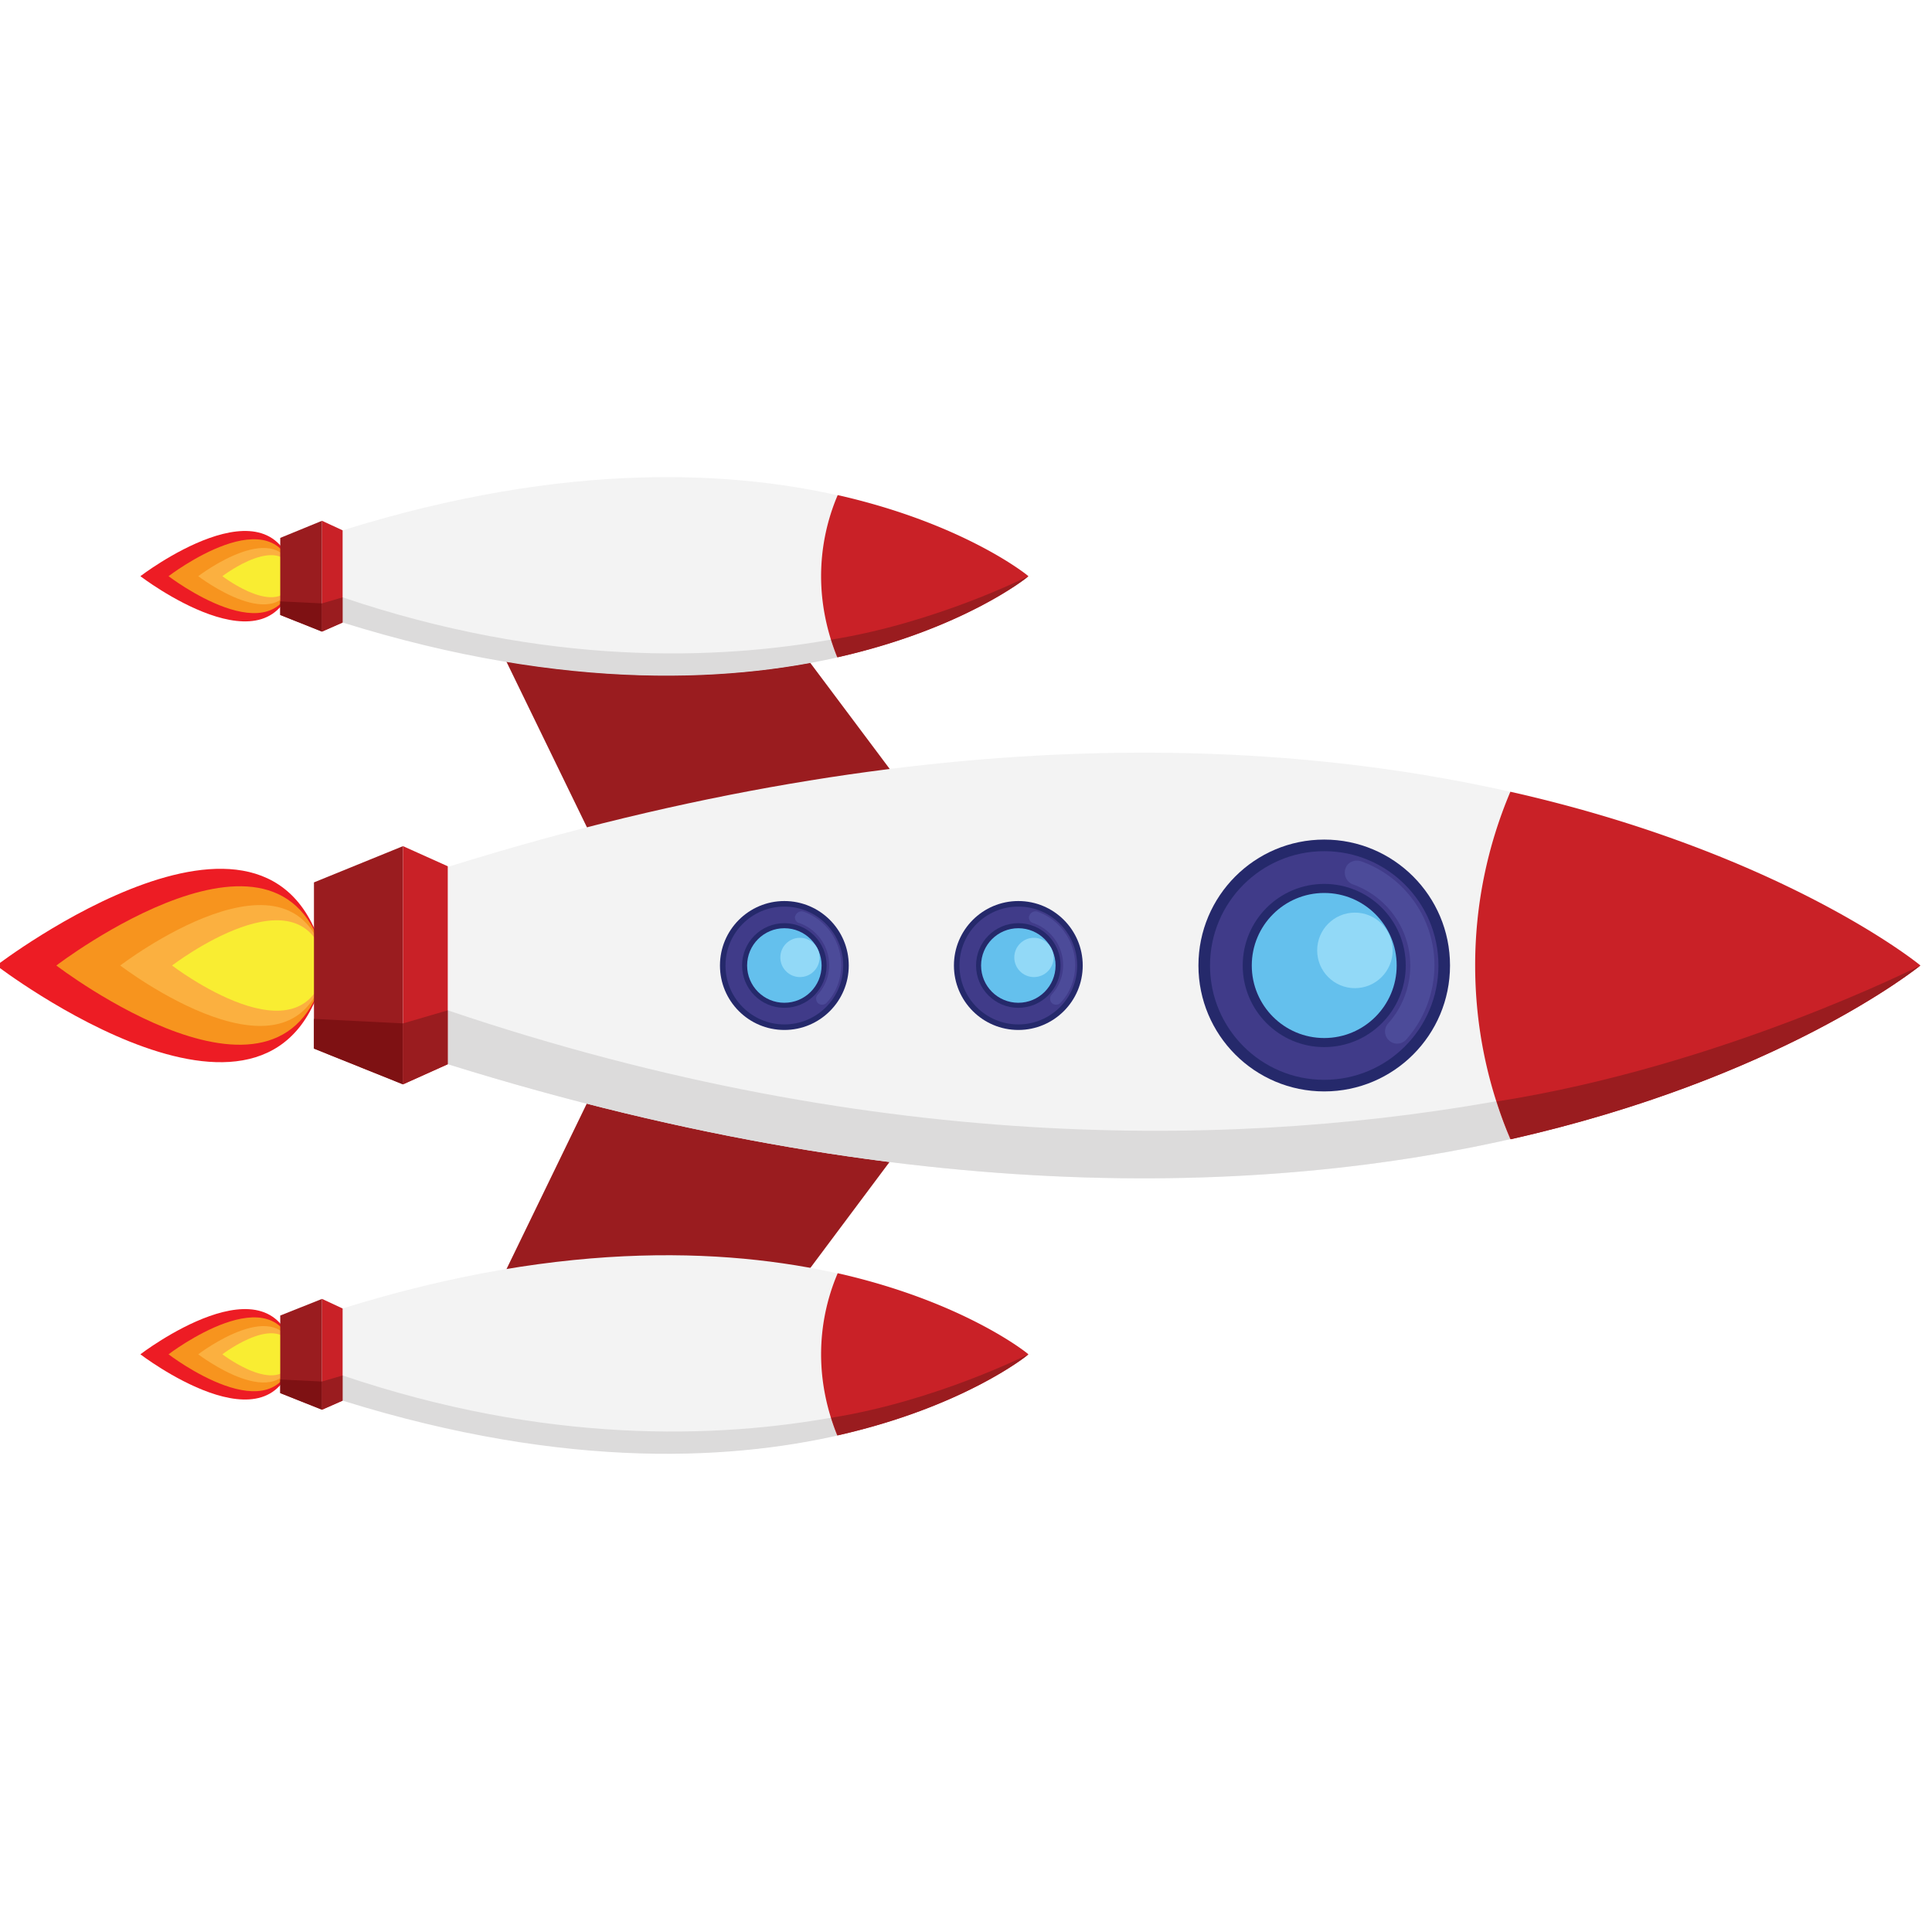 <svg width="120" height="120" viewBox="0 0 120 120" xmlns="http://www.w3.org/2000/svg"><g fill="none"><path fill="#9A1C1F" d="M59.438 66.57L48.03 81.834H30l8.437-17.393z"/><path d="M20.25 59.969c-2.813-13.514-20.469 0-20.469 0s17.657 13.514 20.469 0z" fill="#ED1C24"/><path d="M20.25 59.969c-2.281-11.074-16.75 0-16.75 0s14.438 11.074 16.75 0z" fill="#F7941E"/><path d="M20.25 59.969c-1.75-8.446-12.781 0-12.781 0s11.031 8.446 12.781 0z" fill="#FBB040"/><path d="M20.25 59.969c-1.313-6.32-9.563 0-9.563 0s8.25 6.319 9.563 0z" fill="#F9ED32"/><path d="M18.281 84.118c-1.312-6.319-9.562 0-9.562 0s8.25 6.32 9.562 0z" fill="#ED1C24"/><path d="M18.281 84.118c-1.062-5.161-7.812 0-7.812 0s6.719 5.162 7.812 0z" fill="#F7941E"/><path d="M18.281 84.118c-.812-3.941-5.968 0-5.968 0s5.156 3.942 5.968 0z" fill="#FBB040"/><path d="M18.281 84.118c-.625-2.94-4.468 0-4.468 0s3.843 2.941 4.468 0z" fill="#F9ED32"/><path fill="#9A1C1F" d="M59.438 53.337L48.03 38.103H30l8.438 17.361z"/><path d="M18.281 35.788c-1.312 6.319-9.562 0-9.562 0s8.25-6.32 9.562 0z" fill="#ED1C24"/><path d="M18.281 35.788c-1.062 5.161-7.812 0-7.812 0s6.719-5.162 7.812 0z" fill="#F7941E"/><path d="M18.281 35.788c-.812 3.941-5.968 0-5.968 0s5.156-3.942 5.968 0z" fill="#FBB040"/><path d="M18.281 35.788c-.625 2.94-4.468 0-4.468 0s3.843-2.94 4.468 0z" fill="#F9ED32"/><path d="M63.875 35.788c-.25-.22-14.531-11.606-42.594-2.847v5.693c28.063 8.76 42.344-2.627 42.594-2.846z" fill="#F3F3F3"/><path fill="#9A1C1F" d="M20 35.788v-3.441l-2.594 1.063v4.786L20 39.23z"/><path fill="#C92127" d="M21.281 38.666V32.94L20 32.347v6.882z"/><path d="M21.281 37.102v1.564c28.063 8.759 42.344-2.66 42.594-2.847 0-.031-17.375 9.823-42.594 1.283z" fill="#DCDBDB"/><path fill="#7E1113" d="M17.406 37.352v.844L20 39.23v-1.752z"/><path fill="#9A1C1F" d="M21.281 37.102L20 37.477v1.752l1.281-.563z"/><path d="M63.875 35.788c-.125-.125-4.094-3.285-11.844-5.037A12.837 12.837 0 0 0 51 35.788c0 1.783.375 3.472 1 5.036 7.781-1.752 11.75-4.911 11.875-5.036z" fill="#C92127"/><path d="M63.875 35.788s-5.75 2.909-12.25 3.941c.125.376.25.751.406 1.095 7.75-1.752 11.719-4.911 11.844-5.036z" fill="#9A1C1F"/><path d="M119.281 59.969c-.531-.438-31.187-24.932-91.437-6.132V66.1c60.25 18.8 90.875-5.693 91.437-6.131z" fill="#F3F3F3"/><path fill="#9A1C1F" d="M25.031 59.969v-7.414L19.5 54.807V65.13l5.531 2.221z"/><path fill="#C92127" d="M27.813 66.1V53.806l-2.782-1.251V67.35z"/><path d="M27.813 62.753V66.1c60.28 18.8 90.906-5.693 91.437-6.131.031 0-37.281 21.115-91.438 2.784z" fill="#DCDBDB"/><path fill="#7E1113" d="M19.5 63.285v1.845l5.531 2.221v-3.785z"/><path fill="#9A1C1F" d="M27.813 62.753l-2.782.813v3.785l2.782-1.251z"/><path d="M119.281 59.969c-.281-.25-8.812-7.039-25.469-10.793a27.626 27.626 0 0 0-2.187 10.793c0 3.816.781 7.476 2.188 10.792C110.469 67.007 119 60.188 119.28 59.969z" fill="#C92127"/><path d="M119.281 59.969s-12.344 6.256-26.312 8.446c.25.813.531 1.595.875 2.346C110.469 67.007 119 60.188 119.28 59.969z" fill="#9A1C1F"/><path d="M63.875 84.118c-.25-.219-14.531-11.605-42.594-2.846v5.693c28.063 8.76 42.344-2.628 42.594-2.847z" fill="#F3F3F3"/><path fill="#9A1C1F" d="M20 84.118v-3.44l-2.594 1.032v4.818L20 87.558z"/><path fill="#C92127" d="M21.281 86.996v-5.724L20 80.677v6.882z"/><path d="M21.281 85.432v1.564c28.063 8.76 42.344-2.659 42.594-2.846 0-.032-17.375 9.822-42.594 1.282z" fill="#DCDBDB"/><path fill="#7E1113" d="M17.406 85.683v.844L20 87.56v-1.751z"/><path fill="#9A1C1F" d="M21.281 85.432L20 85.808v1.751l1.281-.563z"/><path d="M63.875 84.118c-.125-.125-4.094-3.284-11.844-5.036A12.837 12.837 0 0 0 51 84.118c0 1.784.375 3.473 1 5.037 7.781-1.752 11.75-4.911 11.875-5.037z" fill="#C92127"/><path d="M63.875 84.118s-5.75 2.91-12.25 3.942c.125.375.25.75.406 1.095 7.75-1.752 11.719-4.911 11.844-5.037z" fill="#9A1C1F"/><g transform="rotate(90 19.051 71.074)"><ellipse fill="#25296B" cx="7.946" cy="7.875" rx="7.821" ry="7.813"/><ellipse fill="#403B89" cx="7.946" cy="7.875" rx="7.101" ry="7.094"/><path d="M2.19 6.594c-.094 0-.157 0-.25-.032-.407-.125-.595-.562-.47-.968A6.846 6.846 0 0 1 7.946 1.03a6.97 6.97 0 0 1 4.598 1.75c.313.281.344.75.063 1.063a.748.748 0 0 1-1.064.062A5.375 5.375 0 0 0 7.946 2.53a5.363 5.363 0 0 0-5.037 3.563.771.771 0 0 1-.72.5z" fill="#4C4B99"/><ellipse fill="#25296B" cx="7.946" cy="7.875" rx="5.068" ry="5.063"/><ellipse fill="#64C0ED" cx="7.946" cy="7.875" rx="4.505" ry="4.5"/><ellipse fill="#92D9F7" cx="7.007" cy="5.969" rx="2.346" ry="2.344"/></g><g transform="rotate(90 5.768 61.545)"><ellipse fill="#25296B" cx="4.192" cy="4.063" rx="4.004" ry="4"/><ellipse fill="#403B89" cx="4.192" cy="4.063" rx="3.66" ry="3.656"/><path d="M1.22 3.406c-.031 0-.094 0-.125-.031a.41.41 0 0 1-.25-.5A3.538 3.538 0 0 1 4.16.531c.875 0 1.72.313 2.346.906a.388.388 0 0 1 .03.532.39.39 0 0 1-.53.031 2.685 2.685 0 0 0-1.846-.719c-1.158 0-2.222.75-2.597 1.844a.366.366 0 0 1-.344.281z" fill="#4C4B99"/><ellipse fill="#25296B" cx="4.192" cy="4.063" rx="2.628" ry="2.625"/><ellipse fill="#64C0ED" cx="4.192" cy="4.063" rx="2.315" ry="2.313"/><ellipse fill="#92D9F7" cx="3.691" cy="3.094" rx="1.22" ry="1.219"/></g><g transform="rotate(90 -1.42 54.357)"><ellipse fill="#25296B" cx="4.192" cy="4.219" rx="4.004" ry="4"/><ellipse fill="#403B89" cx="4.192" cy="4.219" rx="3.66" ry="3.656"/><path d="M1.22 3.563c-.031 0-.094 0-.125-.032a.41.41 0 0 1-.25-.5A3.538 3.538 0 0 1 4.16.687c.875 0 1.72.313 2.346.907a.388.388 0 0 1 .03.531.39.39 0 0 1-.53.031 2.685 2.685 0 0 0-1.846-.719c-1.158 0-2.222.75-2.597 1.844a.366.366 0 0 1-.344.281z" fill="#4C4B99"/><ellipse fill="#25296B" cx="4.192" cy="4.219" rx="2.628" ry="2.625"/><ellipse fill="#64C0ED" cx="4.192" cy="4.219" rx="2.315" ry="2.313"/><ellipse fill="#92D9F7" cx="3.691" cy="3.25" rx="1.22" ry="1.219"/></g></g></svg>